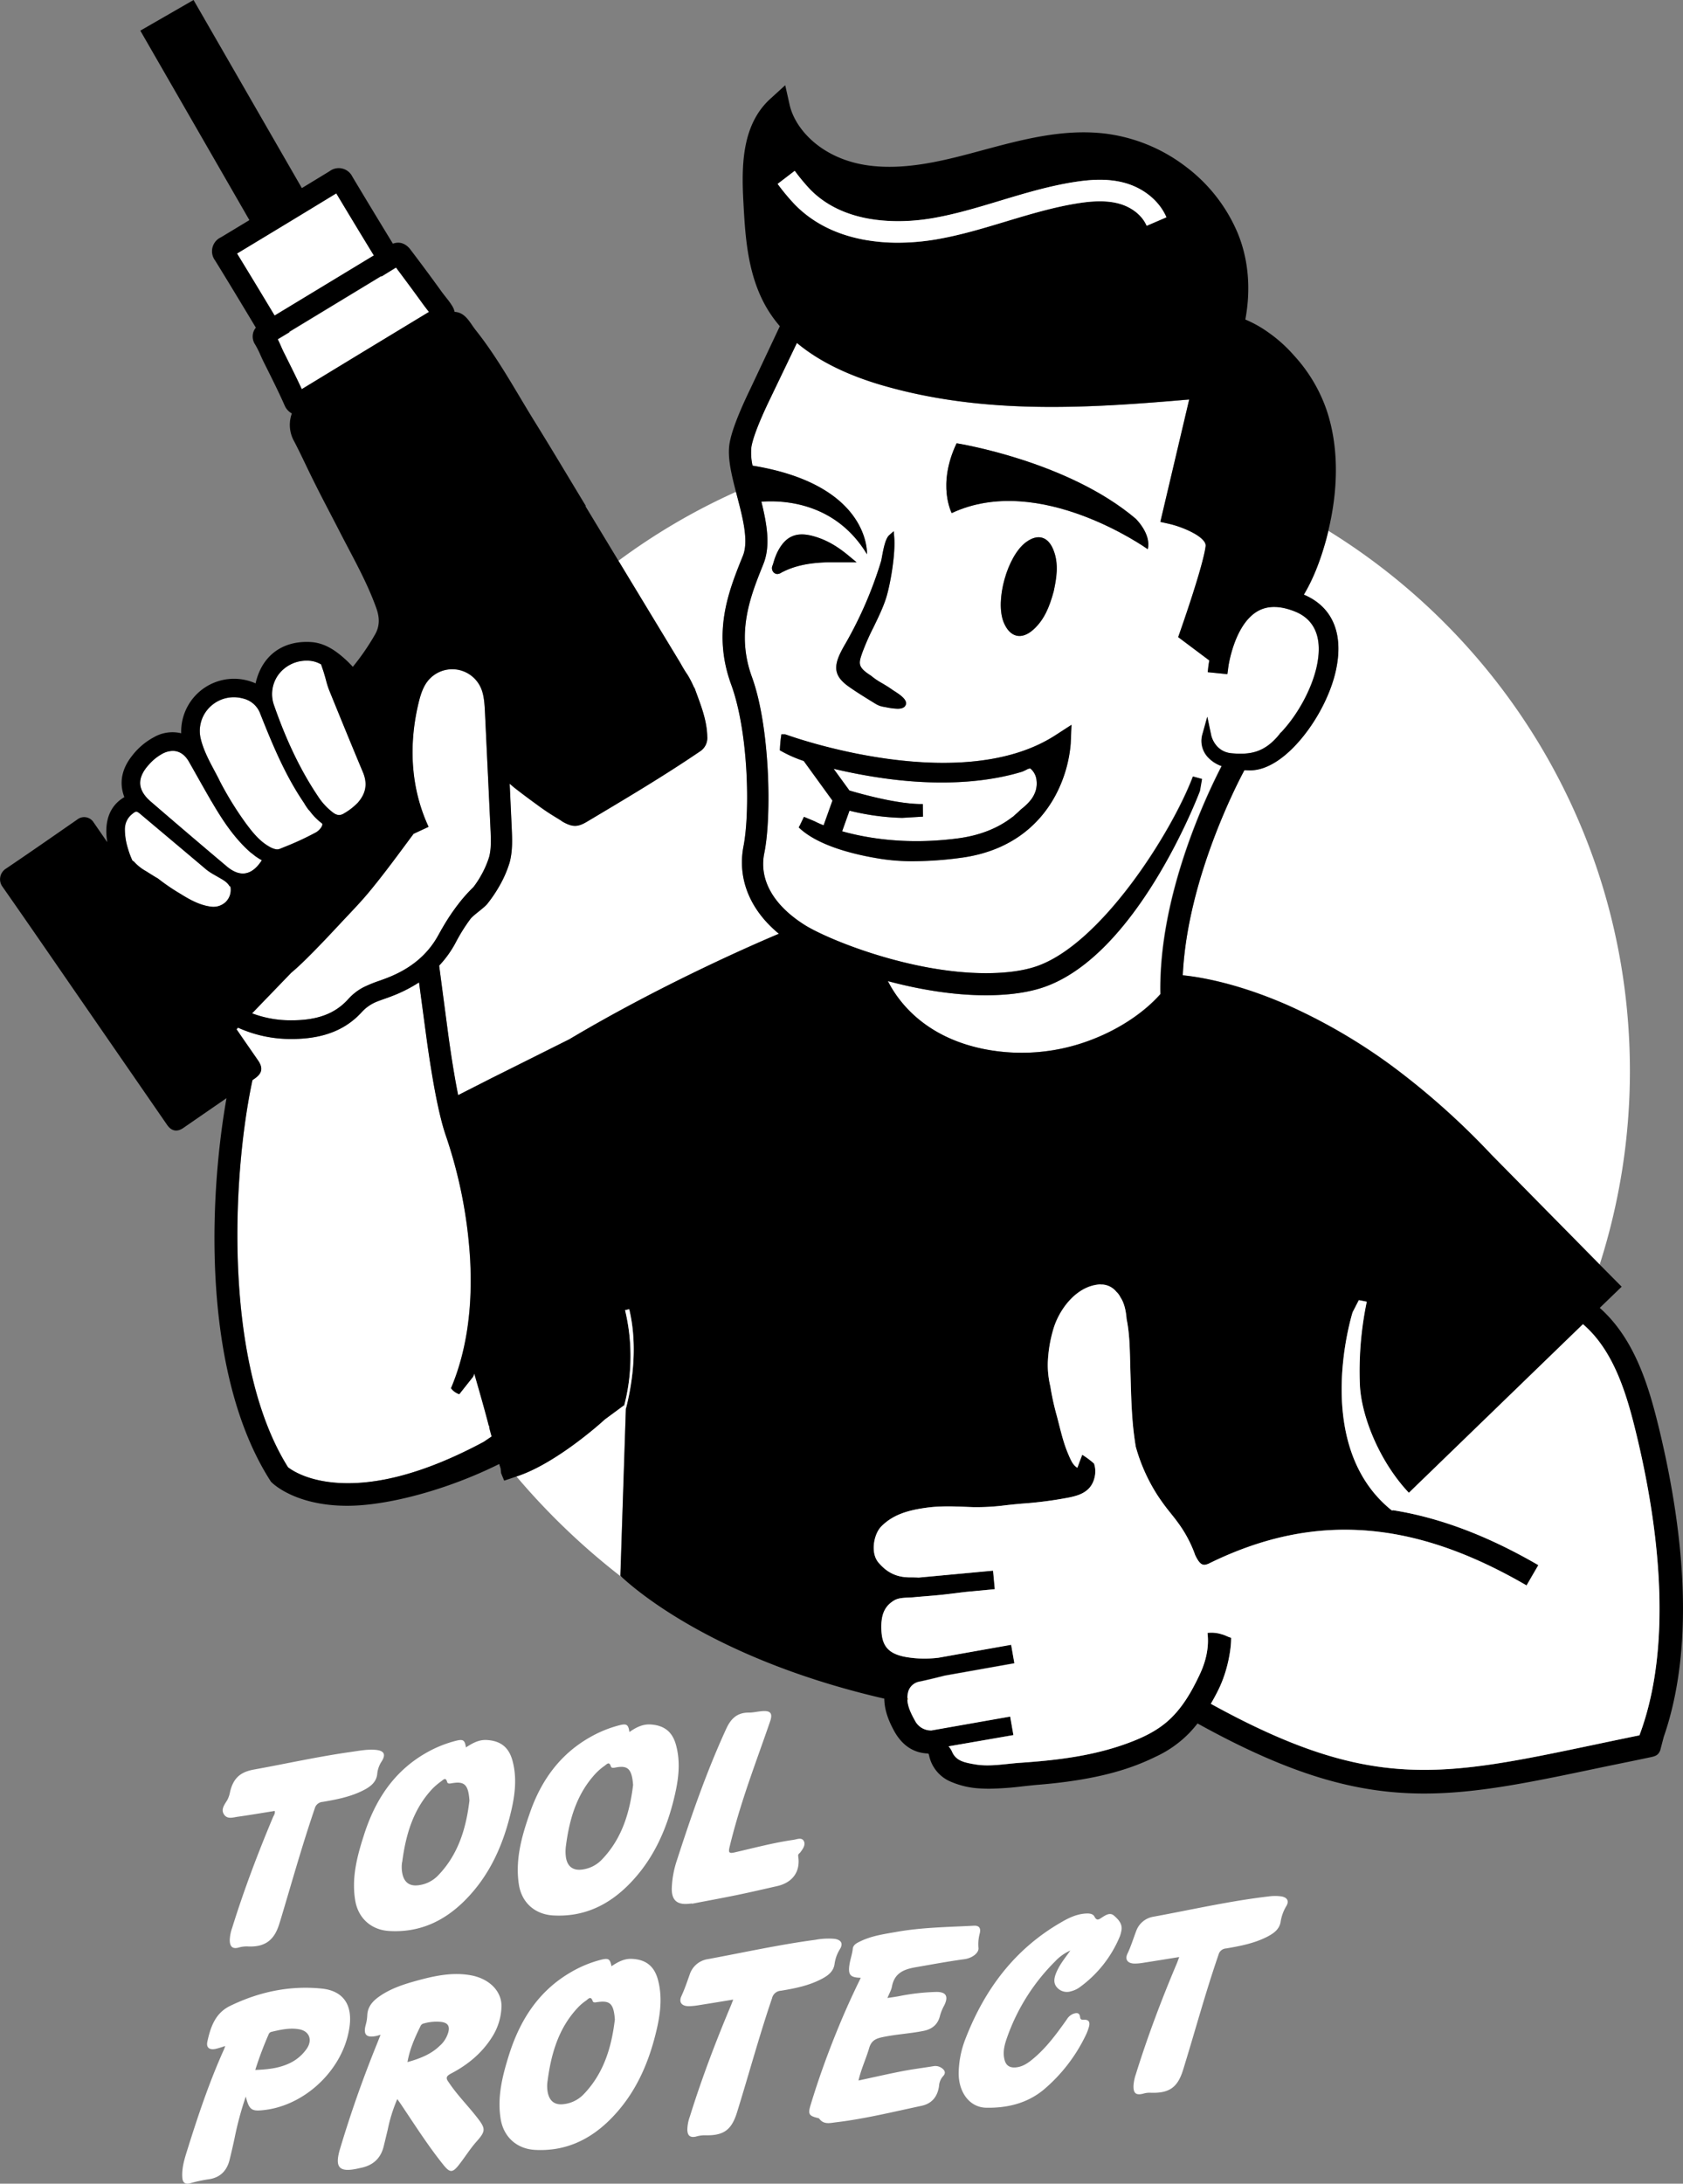 <svg id="Layer_1" data-name="Layer 1" xmlns="http://www.w3.org/2000/svg" viewBox="0 0 816.81 1059.41"><rect x="0" y="0" width="816.81" height="1059.41" fill="#808080" stroke="none"/><defs><style>.cls-1{fill:none;}.cls-2{fill:#fff;}.cls-3{fill:#f8b617;}</style></defs><title>landing_page_logo</title><path class="cls-1" d="M202.79,914.62a15.84,15.84,0,0,0,9.69-4.73c10.33-10.63,13.78-24,15.26-36.35-.51-7.83-2.49-9.42-8.27-8.48-.91.14-2.25.52-2.54-.54-.69-2.53-1.84-1.14-2.78-.44a33.85,33.85,0,0,0-4.3,3.63c-9.43,10-13,22.41-14.73,35.59a16.25,16.25,0,0,0,.13,5.94C196.18,913.27,198.7,915.12,202.79,914.62Z" transform="translate(0.04 0)"/><path class="cls-1" d="M214.33,981a22.13,22.13,0,0,0-8.68.7A2.24,2.24,0,0,0,204,983c-2.66,5.43-5.18,10.92-6.33,17.48,6.24-1.76,11.71-3.87,16-8.25a13.8,13.8,0,0,0,3.82-6.36C218.26,983,217.25,981.47,214.33,981Z" transform="translate(0.04 0)"/><path class="cls-1" d="M282.79,907a15.86,15.86,0,0,0,9.09-4.6c10.45-10.69,13.85-24.21,15.35-36.38-.58-7.87-2.65-9.51-8.2-8.54-.9.16-2.25.58-2.57-.44-.83-2.64-2-1.1-3-.38a28.32,28.32,0,0,0-4.07,3.43c-9.45,10-13.07,22.38-14.77,35.56a19.74,19.74,0,0,0,0,5.32C275.33,905.62,278.17,907.72,282.79,907Z" transform="translate(0.04 0)"/><path class="cls-1" d="M145.14,984.51c-4.63-.83-9.13.21-13.6,1.27a1.9,1.9,0,0,0-1.28,1.26,169.39,169.39,0,0,0-6.46,17.2c5.59-.22,10.72-.72,15.59-2.79a21,21,0,0,0,9.56-7.78C151.67,989.51,150,985.38,145.14,984.51Z" transform="translate(0.04 0)"/><path class="cls-1" d="M290,971.26c-.81.11-2,.43-2.28-.45-1-2.84-2.24-1-3.25-.26a24,24,0,0,0-3.82,3.23c-9.46,10-13.07,22.38-14.82,35.55a16.43,16.43,0,0,0,.16,6.25c1,3.84,3.41,5.63,7.36,5.22a15.87,15.87,0,0,0,10-4.85c10.3-10.67,13.65-24.1,15.15-36.23C297.85,971.86,296,970.42,290,971.26Z" transform="translate(0.04 0)"/><path class="cls-2" d="M420.71,268.9c-15.38-25.48-41.14-26.28-51.24-25.5,2.66,10.67,4.56,21.32,1,30.15l-.48,1.21c-5.76,14.38-12.93,32.26-5.12,53.66,8.76,24,9.66,67.72,6,85.5-2.6,12.62,4.15,24.88,19,34.53,10.72,7,51.39,23.68,88.41,23.69h0c9.82,0,18.06-1.12,24.51-3.31,31.42-10.7,65.67-64.82,76-92.11l4.38,1.19-1,5.79-.08.21c-1.23,3.24-30.69,79.69-75.89,95.08-7.51,2.56-16.94,3.86-28,3.86-15.92,0-32.54-2.88-47.49-6.87,5.13,10,17.73,26.91,46,32.84a94,94,0,0,0,51.07-3.72c14.15-5.09,26.9-13.4,35.25-22.83-1-47.63,22.45-96.61,29.69-110.59a16.46,16.46,0,0,1-7.08-4.79,11.64,11.64,0,0,1-2.31-10.17l2.5-9,1.92,9.11c.07.31,1.83,7.9,9.89,8.62,9.34.83,16.19-.45,23.4-9.45l.26-.48.3-.14c8.13-8.59,14.9-21.06,17.31-31.88,3.78-17-3.5-23.93-10.26-26.71-7.17-2.94-13.26-3.08-18.12-.42-12,6.6-14.68,28.25-14.71,28.46l-.21,1.87-.12.34.08-.05v.06h-.08l-.58-.05-8.84-.86.25-2.29c0-.29.18-1.53.52-3.4l-15.11-11.33,1.1-3.13c.11-.31,11-31.19,12.22-41,.52-4.14-10-9-17.51-10.77l-4.46-1,14-59.38c-22,1.9-44.33,3.61-66.73,3.61-27.06,0-54.23-2.5-81.19-10.19-17.68-5-31.88-12-42.47-20.86l-12.91,26.89c-6.62,13.7-8.65,20.37-9.18,23.55a28.12,28.12,0,0,0,.56,9.1C422.72,235.3,420.71,268.9,420.71,268.9Zm-45.32,8.78a3.07,3.07,0,0,1-.44-3.44A1,1,0,0,1,375,274c.15-.43.29-.88.42-1.32a32,32,0,0,1,1.6-4.36c4-8.22,9.38-10.64,18.16-8.06,5.83,1.7,11,4.64,16.87,9.53l3.62,3H402c-9.38.2-16.31,1.69-22.47,4.83l-.27.16a3.8,3.8,0,0,1-2,.7A2.59,2.59,0,0,1,375.39,277.68Zm88.86-62.62s53.68,8.42,86.93,36.6c0,0,7.66,7.39,5.85,14.79,0,0-52.49-37.54-95.14-17.53,0,0-7.28-13.6,2.36-33.86Zm47.08,71.75c-2.1,7.82-4.7,13.88-9.77,18.5-5.83,5.32-11.52,3.9-14.51-3.42-4.3-10.56,1.8-32.32,10.91-38.94,5.58-4,10.54-2.76,13.16,3.65C514.06,273.75,512.57,281,511.33,286.81Zm-53.59,83.3c22.38,0,40.7-4.52,54.45-13.45h0l7.72-5-.39,9.19A64.81,64.81,0,0,1,512.09,386c-6.37,11.87-19.51,26.74-46,30.22a177.37,177.37,0,0,1-22.91,1.64,101,101,0,0,1-15.44-1.09c-12.5-1.95-29.41-6-39-14.23l-.07-.06-.13-.11-1-.93.61-1.11,1.92-4,5.07,2.11a45.81,45.81,0,0,0,4.47,2l4.29-12L390,369.19a60.8,60.8,0,0,1-10.63-4.64l-.95-.52.06-1.08c.1-1.82.25-3.51.47-5.14l.21-1.52H381l.52.19c.37.13,37.41,13.65,76.2,13.65ZM428,270.24c.86-4.72,1.78-9.09,3.61-10.68l2.12-1.83.23,2.79c.68,8.19-1.77,22.28-3.72,28.9-1.41,4.77-3.91,9.92-6.33,14.91A114.41,114.41,0,0,0,418.33,317c-1.63,4.83-2.24,6.63,4.24,10.77l.18.13a34,34,0,0,0,5.3,3.59c1.59.94,3.24,1.92,4.94,3.15l.9.59c2.79,1.79,7,4.49,5.46,7.14-.65,1.11-2,1.5-3.78,1.5a31.55,31.55,0,0,1-5.73-.75l-1.06-.19a10.66,10.66,0,0,1-3.83-1.41l-1.73-1.06c-3.72-2.29-7.57-4.66-11.22-7.23-6.68-4.7-7.78-9-4.2-16.4.82-1.7,1.74-3.32,2.62-4.84a193,193,0,0,0,17.13-39.66,18.09,18.09,0,0,0,.43-2.06Z" transform="translate(0.04 0)"/><path class="cls-2" d="M446.19,390.08h1.64l.11,6.12-10.06.59h-.12c-3.1-.07-6.29-.28-9.51-.63a120.47,120.47,0,0,1-16-2.85l-3.57,10c12.3,3.48,31.59,6.67,56.22,3.43C475.21,405.38,484,402,491,396.65l.19-.13a6.44,6.44,0,0,0,1.21-1l.1-.09c1-.85,2-1.75,2.92-2.68l.32-.27a26.66,26.66,0,0,0,4.6-4.47,14.32,14.32,0,0,0,2.37-4.61l.09-.36a10.22,10.22,0,0,0,.25-1.45h0a9.6,9.6,0,0,0,0-2.93v-.18a8.53,8.53,0,0,0-3-5.64h-.29a4.5,4.5,0,0,0-1.5.58l-.64.31c-.46.22-.93.43-1.4.63l-.18.06c-13,4-35.33,7.7-67.77,3.07-7.72-1.1-15.65-2.62-23.64-4.51l7.62,10.54C419,385.53,434.83,389.83,446.19,390.08Z" transform="translate(0.04 0)"/><path class="cls-2" d="M154.19,386.18a31,31,0,0,0,7.48,8.09c1.89,1.37,3.48,1.46,5.31.28a30.25,30.25,0,0,0,6.61-5.14c4-4.58,4.81-9.31,2.46-14.88-5.45-13-10.63-25.66-16.36-39.74a42.08,42.08,0,0,1-1.51-4.78c-.18-.69-.37-1.38-.57-2.06l-.67-2.22-1.16-3.43a12.87,12.87,0,0,0-5.42-1.75c-.51,0-1-.06-1.51-.06A17,17,0,0,0,135.33,327,16,16,0,0,0,133,342.29C139,359.62,146,374,154.19,386.18Z" transform="translate(0.04 0)"/><path class="cls-2" d="M97.45,358.67c1.37,5.47,4.08,10.55,6.47,15,1,1.88,2,3.66,2.78,5.39a162.74,162.74,0,0,0,12.17,19.76c3.57,4.85,6.92,9.09,11.76,11.86a11.21,11.21,0,0,0,2.78,1.19l.65.11a3.73,3.73,0,0,0,1.84-.26l1.94-.8a137.89,137.89,0,0,0,14.78-6.78,7.76,7.76,0,0,0,3.26-2.85c.82-1.48.57-1.67-.18-2.23a28.48,28.48,0,0,1-5.37-5.54l-.86-.94s-1-1.39-1.32-1.94c-.23-.37-.44-.74-.66-1.1-8.92-13.08-14.9-27.31-21.18-43.13A11.7,11.7,0,0,0,118,338.9,16.6,16.6,0,0,0,101.85,343,16.2,16.2,0,0,0,97.45,358.67Z" transform="translate(0.04 0)"/><path class="cls-2" d="M238.51,696.92c-.41-1.46-.8-2.91-1.17-4.36a1,1,0,0,0-.25-1c-1.69-6.84-4.83-17.68-7-25.18l-.18.63c-.09.21-.17.42-.27.63l-.11.27-6.73,8.49a8.58,8.58,0,0,1-3-1.76,9.07,9.07,0,0,1-1-1.14c7.47-17.66,10.6-38.74,9.27-62.71a227.63,227.63,0,0,0-11.74-60c-3.18-9.24-6.36-25.39-9.45-48l-3.55-26.21a70.26,70.26,0,0,1-12.94,6.57c-1.29.5-2.59,1-3.85,1.41s-2.41.85-3.58,1.31a20.13,20.13,0,0,0-7.63,5.31c-7.42,8.08-17.5,12.26-30.79,12.79-1,0-2,.06-3,.06a61.68,61.68,0,0,1-26-5.45l-.74.77c3.45,5,7,10.06,10.43,15.1,2.53,3.68,2,6.31-1.66,8.85l-1.06.74-.4,1.93c-9.81,47.87-13.17,136.77,17.66,185.86,1.86,1.46,9.18,6.46,23.46,7.54,20,1.52,44.08-5.15,71.51-19.84Z" transform="translate(0.04 0)"/><path class="cls-2" d="M68,380.36c.18,2.9,1.89,5.77,5.08,8.52,12.36,10.66,24.78,21.25,36.93,31.48,3.11,2.62,6.1,3.76,8.86,3.38s5.39-2.3,7.71-5.71a4.44,4.44,0,0,1,.46-.59,5.56,5.56,0,0,0-.87-.55l-.18-.08-.16-.11-.56-.36-.88-.58a15.59,15.59,0,0,1-1.46-1.11c-.41-.33-.8-.65-1.17-.9l-.24-.18c-7.73-6.82-13.16-15.1-17.88-23l-1.09-1.85a.39.39,0,0,0-.1-.08l-.54-1c-2-3.47-4-7-5.93-10.4q-2.19-3.9-4.4-7.78c-2-3.38-4.65-5.13-7.77-5.13a11,11,0,0,0-5.12,1.41,24.17,24.17,0,0,0-6.58,5.37C69.21,374.28,67.83,377.41,68,380.36Z" transform="translate(0.04 0)"/><path class="cls-2" d="M179.1,432.77c-4.35,5.24-9.14,10.13-13.8,15.12s-9.11,9.75-13.82,14.49c-3.27,3.29-6.55,6.58-10.14,9.55l-19,19.69A52.49,52.49,0,0,0,141,495c12.88.08,21.53-3.09,28-10.26a25.8,25.8,0,0,1,7.51-5.82,63.17,63.17,0,0,1,7.83-3.17l2.91-1.06c11.83-4.47,20.16-11.32,25.45-20.94.41-.74.81-1.45,1.21-2.15.12-.29.25-.57.38-.85l.14-.06A102,102,0,0,1,223.8,437a77.36,77.36,0,0,1,6-6.54,46.49,46.49,0,0,0,3.69-5.62,45.56,45.56,0,0,0,3.93-9c1.1-4.14.87-8.88.66-13.46l-2.75-56.19c-.2-4.21-.41-8.56-1.89-12.12A15.19,15.19,0,0,0,207.12,331c-2.18,3-3.31,7-4.12,10.39-5.05,21.33-3.34,42,4.93,59.8l-7.3,3.4C193.59,414.05,186.66,423.62,179.1,432.77Z" transform="translate(0.04 0)"/><path class="cls-2" d="M87.56,433.67c4.18,2.61,9.1,5.44,14.62,6.17a8.69,8.69,0,0,0,7.14-2.09,8.13,8.13,0,0,0,2.58-6.52c0-1-.21-1.19-.65-1.37-1.1-2-3.58-3.24-5.58-4.41-1.59-.92-3.2-1.78-4.7-2.86l-.69-.5c-9.43-8-19-16-28.22-23.76l-3.85-3.24c-2-1.69-2.21-1.7-4.25,0-2.24,1.82-3.34,4.34-3.37,7.72A31.71,31.71,0,0,0,62,411.62a41.59,41.59,0,0,0,2.23,6l.76.49a22,22,0,0,0,5.74,4.51c1.9,1.16,3.85,2.46,5.87,3.6A100.11,100.11,0,0,0,87.56,433.67Z" transform="translate(0.04 0)"/><path class="cls-2" d="M208.15,151.37l-.67-.85c-.71-.91-1.44-1.84-2.16-2.84-3.91-5.43-8.12-11.15-13.16-17.85l-7.1,4.37L185,134l-44.67,27.11.16.14-5.73,3.42c.52,1,1,2.1,1.45,3.13s.91,2,1.37,3l1.24,2.47c2.53,5.08,5.14,10.31,7.59,15.61C166.07,176.82,186.33,164.54,208.15,151.37Z" transform="translate(0.04 0)"/><path class="cls-2" d="M181.41,123.93c-5.63-9.18-11.63-19.09-18.23-30.11l-13.63,8.29h0l-6.92,4.2h0l-7,4.24h0l-6.83,4.13h0Q121.92,118.85,115,123c5.72,9.3,11.72,19.21,18.24,30.09Z" transform="translate(0.04 0)"/><path class="cls-2" d="M333.63,327.49a46.44,46.44,0,0,1,3.07,6,1.87,1.87,0,0,1,.47.79c2.7,7.55,5.82,15,6,23.19a7.78,7.78,0,0,1-3.73,7.26c-17.78,12.06-36.23,23-54.69,34-4.4,2.61-6.94,2.71-11.81-.05-1.6-1.22-5-3-9.51-6.15-1.16-.81-2.31-1.64-3.44-2.48-5.17-3.77-10.08-7.56-10.62-8s-1.38-1.17-2.1-1.76l1,21.57c.24,5.1.52,10.89-1,16.56a53.7,53.7,0,0,1-4.76,11.14,65.94,65.94,0,0,1-5.82,8.7c-1.64,2.2-6.2,5.14-8.24,7.38a84.15,84.15,0,0,0-7.2,11.43,51.37,51.37,0,0,1-8.16,11.46l4.35,32.94q2.44,17.84,4.88,29.89l16.07-8.19s37.94-19,37.94-19h0C320.51,477.88,365.08,458.45,378,453c-14-11.51-20.24-26.68-17.16-42.53,3.2-16.52,2.47-55.27-6-78.39-9.22-25.25-1.21-45.26,5.23-61.33l.49-1.2c2.84-7.12-.08-18.31-2.92-29.13-.16-.61-.31-1.21-.47-1.81a307,307,0,0,0-57.07,33.45l30.05,49.54C331.33,323.62,332.33,325.62,333.63,327.49Z" transform="translate(0.04 0)"/><path class="cls-2" d="M632.74,288.45c14,5.94,19.49,19.06,15.5,37-2.35,10.59-8.32,22.57-16,32-8.48,10.47-17.55,16.24-25.54,16.24-1,0-1.9,0-2.81-.07-3.19,5.91-27.77,52.93-29.91,99.5,8.28.82,26.52,3.78,50.91,14.49a273.43,273.43,0,0,1,57,34.35,364.67,364.67,0,0,1,42,38.31l-.12-.13,52.56,53.37A307.46,307.46,0,0,0,791,519.62c0-110.77-58.52-207.86-146.32-262.09-.33,1.35-.67,2.69-1,4.05C640.65,272.37,637.15,281.08,632.74,288.45Z" transform="translate(0.04 0)"/><path class="cls-2" d="M303.69,683.52l-.75-1.89v-.08l-9.5,7.05L291.86,690c-.88.78-21.6,19.32-39.91,25.78l-1.39.47A337.2,337.2,0,0,0,302,765.4c-.55-.51-.88-.83-1-.92Z" transform="translate(0.04 0)"/><path class="cls-3" d="M440.33,823.52v1l.51.07A6.54,6.54,0,0,0,440.33,823.52Z" transform="translate(0.04 0)"/><path class="cls-3" d="M213.94,451.62c.17-.31.34-.61.52-.91l-.14.06C214.19,451,214.06,451.31,213.94,451.62Z" transform="translate(0.04 0)"/><path class="cls-2" d="M218.82,1006c8.2-4.27,15.17-10,20.13-18a28.83,28.83,0,0,0,4.38-14.22c.35-7.5-5.68-13.82-14.92-15.48-9-1.61-17.73.31-26.33,2.67-6.34,1.75-12.62,3.79-18.1,7.66-3.22,2.26-5.63,5-5.78,9.19a20,20,0,0,1-.76,4.61c-1.25,4.68.32,6.3,5.1,5.33.5-.1,1-.27,2.11-.59-.66,1.67-1.14,2.93-1.64,4.17q-10.23,25.14-18,51.11c-2.82,9.35-.33,11.68,9.06,9.52l.92-.21c5.77-1.13,9.61-4.4,11.11-10.17.7-2.73,1.32-5.48,2-8.23a76.48,76.48,0,0,1,4.67-15c.69,1,1.18,1.64,1.64,2.32,6.77,10.06,13.26,20.32,20.88,29.77,3,3.68,4.3,3.72,7.26,0s5.47-7.86,8.69-11.48c4.62-5.18,4.43-6.34.15-11.82-4.43-5.69-9.57-10.8-13.59-16.83C216.2,1008.22,216.42,1007.29,218.82,1006Zm-5.1-13.82c-4.32,4.38-9.79,6.49-16,8.25,1.15-6.56,3.67-12.05,6.33-17.48a2.24,2.24,0,0,1,1.64-1.28,22.13,22.13,0,0,1,8.68-.7c2.91.46,3.92,2,3.2,4.85A13.85,13.85,0,0,1,213.72,992.22Z" transform="translate(0.04 0)"/><path class="cls-2" d="M172.33,921.83c1.38,8.76,7.81,14.54,16.66,15,14.41.82,26.3-4.63,36.34-14.59,12.53-12.43,19.2-27.92,23-44.84,1.71-7.72,2.47-15.5.33-23.29-1.77-6.45-5.77-9.55-12.41-9.94-3.91-.24-7,1.55-10.16,3.59-.55-3.56-1.33-4.09-4.79-3.23a57.76,57.76,0,0,0-14.73,6c-15.77,9.07-24.8,23.25-30.1,40.14C173.2,900.84,170.58,911.06,172.33,921.83Zm22.84-18.5c1.71-13.18,5.3-25.61,14.73-35.59a33.85,33.85,0,0,1,4.3-3.63c.94-.7,2.09-2.09,2.78.44.29,1.06,1.63.68,2.54.54,5.78-.94,7.76.65,8.27,8.48-1.48,12.32-4.93,25.72-15.26,36.35a15.84,15.84,0,0,1-9.69,4.73c-4.09.47-6.61-1.38-7.54-5.38a16.26,16.26,0,0,1-.18-5.94Z" transform="translate(0.04 0)"/><path class="cls-2" d="M268.52,929.28c14.42.79,26.3-4.7,36.31-14.68,12.5-12.45,19.17-28,22.9-44.87,1.7-7.72,2.45-15.51.28-23.28-1.76-6.32-5.68-9.36-12.19-9.82-3.91-.27-7.09,1.38-10.4,3.66-.46-3.52-1.32-4.16-4.55-3.36a57.86,57.86,0,0,0-15,6.14c-14.18,8.18-23.12,20.62-28.5,35.76-4,11.35-7.43,22.89-5.62,35.21C253.05,923,259.49,928.78,268.52,929.28Zm6.09-33.66c1.7-13.18,5.32-25.6,14.77-35.56a28.32,28.32,0,0,1,4.07-3.43c1-.72,2.18-2.26,3,.38.32,1,1.67.6,2.57.44,5.55-1,7.62.67,8.2,8.54-1.5,12.17-4.9,25.69-15.35,36.38a15.86,15.86,0,0,1-9.09,4.6c-4.62.73-7.5-1.37-8.17-6A20,20,0,0,1,274.61,895.62Z" transform="translate(0.04 0)"/><path class="cls-2" d="M306.57,950.34c-3.79-.16-6.83,1.58-9.84,3.58-.68-3.57-1.47-4.06-5.1-3.14a56.8,56.8,0,0,0-14.7,6.09c-15.72,9.15-24.69,23.34-30,40.25-3.12,10-5.7,20.12-4,30.78,1.36,8.77,7.79,14.61,16.59,15.11,14.53.83,26.5-4.68,36.59-14.76,12.4-12.39,19-27.79,22.78-44.6,1.71-7.71,2.48-15.49.36-23.28C317.45,953.79,313.33,950.62,306.57,950.34ZM283.26,1016a15.87,15.87,0,0,1-10,4.85c-4,.41-6.4-1.38-7.36-5.22a16.43,16.43,0,0,1-.16-6.25c1.75-13.17,5.36-25.6,14.82-35.55a24,24,0,0,1,3.82-3.23c1-.69,2.29-2.58,3.25.26.29.88,1.47.56,2.28.45,6-.84,7.9.6,8.46,8.46-1.46,12.13-4.81,25.56-15.11,36.23Z" transform="translate(0.04 0)"/><path class="cls-2" d="M428,988.38c6.67-1.45,13.5-1.75,20.18-3.09,4.17-.84,7-3.14,8-7.39a22.35,22.35,0,0,1,2-4.89c2.28-4.53.95-6.79-4.16-6.61a104,104,0,0,0-17.15,1.92c-1.88.38-3.78.65-6.21,1,.92-2.26,1.87-3.83,2.18-5.52,1.19-6.4,5.54-8.35,11.38-9.37,7.94-1.37,15.86-2.85,23.85-3.94,3.71-.51,7-3,6.78-5.42a19.9,19.9,0,0,1,.59-7c.56-2.12.15-4-2.89-3.81-12.53.67-25.12.79-37.53,3-6,1.06-12,1.88-17.54,4.58-1.63.79-3.44,1.64-3.64,3.57-.28,2.74-1.28,5.28-1.65,8-.65,4.73.46,6,5.54,6.11-4.13,8.4-7.82,16.59-11.22,24.91-4.95,12.09-9.39,24.36-13.16,36.87-1.35,4.44-.75,5.22,3.68,6.3a1,1,0,0,1,.53.25c2.14,3,5.21,2.13,8,1.8,14-1.67,27.78-5.06,41.6-8,5.15-1.09,7.83-4.54,8.54-9.6a7.79,7.79,0,0,1,1.95-4.77c1.53-1.58.88-3-.85-4.1a5.28,5.28,0,0,0-3.89-.76c-5.06.83-10.16,1.46-15.19,2.44-6.95,1.35-13.85,2.94-21.1,4.5,1.27-5.61,3.69-10.61,5.21-15.87C422.84,990.11,424.89,989.05,428,988.38Z" transform="translate(0.04 0)"/><path class="cls-2" d="M156,964.75c-15.53-1.55-30.36,1.6-44.39,8.43-7.19,3.5-9.47,10.24-11,17.29-.64,2.86.88,4.12,3.82,3.59a42.8,42.8,0,0,0,4.84-1.46c-.23.64-.37,1.15-.58,1.62-7.15,15.83-12.65,32.27-17.82,48.82-1.37,4.37-2.77,8.78-2.42,13.48.17,2.44,1.44,3.34,3.79,2.69a67.19,67.19,0,0,1,8.88-1.92c5.65-.75,9-4.14,10.29-9.56.85-3.44,1.66-6.9,2.39-10.37a158.46,158.46,0,0,1,5.45-20.23c1.41,5.87,2.67,7,6.87,6.74,21.18-1.33,40.8-19.76,43.52-40.9C171,972.42,166.41,965.78,156,964.75ZM149,993.67a21,21,0,0,1-9.56,7.78c-4.87,2.07-10,2.57-15.59,2.79a169.39,169.39,0,0,1,6.46-17.2,1.9,1.9,0,0,1,1.28-1.26c4.47-1.06,9-2.1,13.6-1.27C150,985.38,151.67,989.51,149,993.67Z" transform="translate(0.04 0)"/><path class="cls-2" d="M540.61,929.36c-2-1.74-4.21-.14-6,1-1.5,1-2.38,1.56-3.5-.56-.75-1.41-2.58-1.56-4.23-1.45-4.19.25-7.91,1.94-11.46,4-22.86,13-37.59,32.7-46.92,56.85a47.34,47.34,0,0,0-3.26,16.2c-.19,9.58,5.25,17,13.31,17.16,10.24.2,20-2.12,28.07-8.86a79.72,79.72,0,0,0,20.07-25.85,25.09,25.09,0,0,0,1.8-4.66c.51-1.89.11-3.4-2.33-3.31-1,0-1.82.15-2-1.27-.25-2.32-1.77-2.18-3.46-1.55a6.45,6.45,0,0,0-3,2.68c-4.85,6.83-9.78,13.61-16.25,19-2.57,2.17-5.32,4.1-8.87,4.28-2.67.14-4.37-1-5.07-3.63-.88-3.4-.21-6.69.86-9.86a97.66,97.66,0,0,1,23.71-38,22.2,22.2,0,0,1,7.35-5.23c-2.66,3.77-5.65,7.3-7.21,11.73-.77,2.19-.91,4.36.75,6.2a6.38,6.38,0,0,0,6.6,1.89,12.34,12.34,0,0,0,4.25-1.9,57.7,57.7,0,0,0,19.62-24.74,16,16,0,0,0,.75-2.71C544.91,933.46,542.75,931.21,540.61,929.36Z" transform="translate(0.04 0)"/><path class="cls-2" d="M182.23,848.94c-4-.34-7.93.44-11.86,1-15.86,2.23-31.49,5.72-47.24,8.57-6.57,1.19-9.92,4.21-11.5,10.73a13.68,13.68,0,0,1-1.39,4.11c-1.27,2.1-3.2,4.41-1.58,6.91s4.4,1.45,6.7,1.13c6-.84,11.94-1.86,17.93-2.81.3,1.25-.43,2.12-.82,3-7.41,17.62-14.16,35.49-19.85,53.75a19.92,19.92,0,0,0-1.15,5.82c0,3.3,1.37,4.57,4.45,3.67a13.84,13.84,0,0,1,4.62-.49c7.83.29,12.31-2.86,14.77-10.35.42-1.29.82-2.58,1.21-3.88,5.27-17.61,10.24-35.3,16.19-52.69a4.26,4.26,0,0,1,3.91-3.23c6.79-1.17,13.59-2.47,19.81-5.67,3.36-1.73,6.33-4,6.63-8.1a13.26,13.26,0,0,1,2.22-6C187.33,851.06,186.33,849.3,182.23,848.94Z" transform="translate(0.04 0)"/><path class="cls-2" d="M405,952.79a18.09,18.09,0,0,1,2.61-7.17c1.67-2.75.6-4.51-2.63-5a34.72,34.72,0,0,0-9.38.49c-17.54,2.33-34.81,6.17-52.19,9.38a10.92,10.92,0,0,0-8.69,7.36c-1.25,3.52-2.42,7-4,10.45-1.47,3.1.08,5,3.56,5a32.14,32.14,0,0,0,4.37-.41c5.57-.87,11.13-1.8,17.16-2.79-.54,1.39-.85,2.25-1.21,3.1-7.42,17.62-14.18,35.49-19.87,53.75a19.11,19.11,0,0,0-1.18,6.44c.11,2.74,1.41,3.78,4.11,3.19a15.93,15.93,0,0,1,4-.66c9.35.33,13.28-2.35,16-11.12,5.73-18.44,10.78-37.09,17-55.38A4.67,4.67,0,0,1,379,965.8c6.7-1.11,13.39-2.43,19.51-5.6C401.59,958.62,404.49,956.62,405,952.79Z" transform="translate(0.04 0)"/><path class="cls-2" d="M621.6,920a23.85,23.85,0,0,0-6.26.09c-18.73,2.21-37.1,6.41-55.62,9.81a10.69,10.69,0,0,0-8.33,6.93c-1.4,3.68-2.54,7.44-4.24,11-1.39,2.92.2,4.81,3.53,4.8a23.53,23.53,0,0,0,3.75-.32c5.78-.9,11.55-1.84,17.84-2.85-.52,1.37-.84,2.34-1.24,3.28-7.41,17.51-14.11,35.29-19.77,53.45a21.5,21.5,0,0,0-1.17,5.5c-.16,3.89,1.17,5,4.87,4a10.51,10.51,0,0,1,3.39-.4c9,.34,13.12-2.49,15.77-11,5.78-18.64,10.86-37.5,17.24-56a4,4,0,0,1,3.69-3c6.8-1.17,13.6-2.45,19.83-5.63,3-1.55,5.9-3.47,6.57-7.09a21.09,21.09,0,0,1,2.76-7.77C625.8,922.23,624.64,920.42,621.6,920Z" transform="translate(0.04 0)"/><path class="cls-2" d="M334.22,923.62l1.57-.15v.13c7.4-1.43,14.82-2.78,22.2-4.3,6.35-1.31,12.67-2.8,19-4.22,7.63-1.71,11.51-7,10.37-14.46-.19-1.22.63-1.39,1.06-2,1.21-1.63,2.61-3.58,1.68-5.39-1-2-3.38-.86-5.16-.61-9.65,1.38-19.06,3.93-28.54,6.09-2.52.57-3,.08-2.39-2.5,2.32-9.66,5.21-19.16,8.34-28.57C366,856.74,370,846,373.73,835.09c1.34-3.86.18-5.27-3.91-4.93-2.19.18-4.37.73-6.55.71-5.61,0-8.63,3-10.85,7.85-9.49,20.65-16.91,42.07-23.89,63.66A47.94,47.94,0,0,0,326,915.89C325.83,921.78,328.43,924.19,334.22,923.62Z" transform="translate(0.04 0)"/><path d="M381,356.27h-1.81l-.21,1.52c-.22,1.63-.37,3.32-.47,5.14l-.06,1.08.95.52a60.8,60.8,0,0,0,10.63,4.64L404,388.39l-4.29,12a45.81,45.81,0,0,1-4.47-2l-5.07-2.11-1.92,4-.61,1.11,1,.93.13.11.07.06c9.55,8.23,26.46,12.28,39,14.23a101,101,0,0,0,15.44,1.09,177.37,177.37,0,0,0,22.91-1.64c26.46-3.48,39.6-18.35,46-30.22a64.81,64.81,0,0,0,7.43-25.12l.39-9.19-7.72,5h0c-13.75,8.93-32.07,13.45-54.45,13.45h0c-38.79,0-75.83-13.52-76.2-13.65Zm47.15,21.21c32.44,4.63,54.76.89,67.77-3.07l.18-.06c.47-.2.94-.41,1.4-.63l.64-.31a4.5,4.5,0,0,1,1.5-.58H500a8.53,8.53,0,0,1,3,5.64v.18a10.27,10.27,0,0,1,0,2.93h0a10.22,10.22,0,0,1-.25,1.45l-.09.36a14.32,14.32,0,0,1-2.37,4.61,26.66,26.66,0,0,1-4.6,4.47l-.32.27c-.93.93-1.91,1.83-2.92,2.68l-.1.09a6.44,6.44,0,0,1-1.21,1l-.19.13c-7,5.34-15.75,8.73-26.06,10.09-24.63,3.24-43.92,0-56.22-3.43l3.57-10a120.47,120.47,0,0,0,16,2.85c3.22.35,6.41.56,9.51.63h.12l10.06-.59-.11-6.12h-1.64c-11.36-.25-27.18-4.55-34-6.57L404.53,373C412.54,374.86,420.47,376.38,428.19,377.48Z" transform="translate(0.04 0)"/><path d="M498,263c-9.11,6.62-15.21,28.38-10.91,38.94,3,7.32,8.68,8.74,14.51,3.42,5.07-4.62,7.67-10.68,9.77-18.5,1.22-5.84,2.71-13.06-.21-20.21C508.52,260.19,503.56,258.91,498,263Z" transform="translate(0.04 0)"/><path d="M379.51,277.62c6.16-3.14,13.09-4.63,22.47-4.83h13.71l-3.62-3c-5.84-4.89-11-7.83-16.87-9.53-8.78-2.58-14.21-.16-18.16,8.06a32,32,0,0,0-1.6,4.36c-.13.44-.27.89-.42,1.32a1,1,0,0,1-.07.23,3.07,3.07,0,0,0,.44,3.44,2.55,2.55,0,0,0,1.83.81,3.8,3.8,0,0,0,2-.7A1.64,1.64,0,0,1,379.51,277.62Z" transform="translate(0.04 0)"/><path d="M557,266.45c1.81-7.4-5.85-14.79-5.85-14.79-33.25-28.18-86.93-36.6-86.93-36.6-9.64,20.26-2.36,33.86-2.36,33.86C504.54,228.91,557,266.45,557,266.45Z" transform="translate(0.04 0)"/><path d="M407.82,316.8c-3.58,7.41-2.48,11.7,4.2,16.4,3.65,2.57,7.5,4.94,11.22,7.23l1.73,1.06a10.66,10.66,0,0,0,3.83,1.41l1.06.19a31.55,31.55,0,0,0,5.73.75c1.76,0,3.13-.39,3.78-1.5,1.54-2.65-2.67-5.35-5.46-7.14l-.9-.59c-1.7-1.23-3.35-2.21-4.94-3.15a34,34,0,0,1-5.3-3.59l-.18-.13c-6.48-4.14-5.87-5.94-4.24-10.77a114.41,114.41,0,0,1,5.54-12.64c2.42-5,4.92-10.14,6.33-14.91,1.95-6.62,4.4-20.71,3.72-28.9l-.23-2.79-2.12,1.83c-1.83,1.59-2.75,6-3.61,10.68-.16.91-.32,1.77-.41,2.06A193,193,0,0,1,410.44,312C409.56,313.48,408.64,315.1,407.82,316.8Z" transform="translate(0.04 0)"/><path d="M816.63,771.9c-.75-23.83-4.58-50.2-11.37-78.38-5-20.66-11.74-43.78-28.89-59L787,624.25l-10.65-10.74L723.77,560.2l.12.13a364.67,364.67,0,0,0-42-38.31,273.43,273.43,0,0,0-57-34.35C600.5,477,582.26,474,574,473.18c2.14-46.57,26.72-93.59,29.91-99.5.91,0,1.84.07,2.81.07,8,0,17.06-5.77,25.54-16.24,7.67-9.46,13.64-21.44,16-32,4-18-1.52-31.09-15.5-37,4.41-7.37,7.91-16.08,10.85-26.89.37-1.36.71-2.7,1-4.05,5.14-21.27,4.92-41.33-.68-58.24A75.27,75.27,0,0,0,628,172.49a69.06,69.06,0,0,0-12.24-11.05,56.84,56.84,0,0,0-11.4-6.42V155c2.77-14.78,1.5-29.24-3.67-41.82A78.39,78.39,0,0,0,575,80.5a80.77,80.77,0,0,0-38.83-15.71c-20.46-2.41-40.4,3-59.67,8.18-17.14,4.63-36.57,9.88-55.3,7.27-22.26-3.1-35.29-17.39-38-29.34l-2.15-9.55-7.24,6.59c-13.86,12.64-14,32.44-13.06,50,.91,16.8,1.94,35.84,11.69,52.07a62.27,62.27,0,0,0,6,8.25l-14.31,30.36c-5.76,11.92-9.15,20.82-10.09,26.45-1.12,6.69.84,14.86,3.1,23.56.16.6.31,1.2.47,1.81,2.84,10.82,5.76,22,2.92,29.13l-.49,1.2c-6.44,16.07-14.45,36.08-5.23,61.33,8.45,23.12,9.18,61.87,6,78.39-3.08,15.85,3.14,31,17.16,42.53-12.9,5.43-57.47,24.86-101.65,51.16h0s-37.89,18.94-37.9,18.92l-16.1,8.19q-2.43-12-4.88-29.89l-4.35-32.94A51.37,51.37,0,0,0,221.26,457a84.15,84.15,0,0,1,7.2-11.43c2-2.24,6.6-5.18,8.24-7.38a65.94,65.94,0,0,0,5.82-8.7,53.87,53.87,0,0,0,4.81-11.14c1.5-5.67,1.22-11.46,1-16.56l-1-21.57c.72.59,1.42,1.18,2.1,1.76s5.45,4.27,10.62,8c1.13.84,2.28,1.67,3.44,2.48,4.51,3.19,7.91,4.93,9.51,6.15,4.87,2.76,7.41,2.66,11.81.05,18.46-11,36.91-21.91,54.69-34a7.78,7.78,0,0,0,3.73-7.26c-.15-8.2-3.27-15.64-6-23.19a1.87,1.87,0,0,0-.47-.79,46.44,46.44,0,0,0-3.07-6,64.1,64.1,0,0,1-3.56-5.8L300.08,272l-16-26.45.19-.12c-8.23-13.58-16.35-27.23-24.72-40.73-9.32-15-17.7-30.71-28.78-44.62-2.75-3.46-4.85-8.51-10.18-8.78a8.65,8.65,0,0,0-1.3-3.08c-1-1.63-2.18-3.07-3.27-4.46-.67-.85-1.3-1.66-1.89-2.47-4.38-6.09-9.13-12.52-15-20.25-1.13-1.5-4-4.45-8.49-2.82-6-9.83-12.49-20.51-19.66-32.5a7.36,7.36,0,0,0-9.82-3.42,7.16,7.16,0,0,0-1.18.72q-6.75,4.13-13.52,8.23L93.89,0,68.06,14.87,121,106.79l-13.81,8.34a7.45,7.45,0,0,0-3.65,9.88,7.53,7.53,0,0,0,.82,1.37c6.17,10,12.65,20.71,19.77,32.58a6.68,6.68,0,0,0-1.35,2.7,7,7,0,0,0,1,5.48,42.6,42.6,0,0,1,2.53,5c.49,1.08,1,2.21,1.55,3.34l1.24,2.48c3,6,6.14,12.29,8.9,18.51a8,8,0,0,0,3.6,4.12,16.19,16.19,0,0,0,1.15,13.57c3.19,6.09,6,12.33,9.08,18.49,4.29,8.7,8.87,17.25,13.3,25.89,6.16,12,12.91,23.73,17.47,36.51,1.55,4.33,1.78,8.46-.54,12.63a115.6,115.6,0,0,1-10.87,15.83,54.52,54.52,0,0,0-5-4.85c-3.68-3.14-8.76-6.78-15.4-7.17C137,310.68,127,318.16,124,331.54A25.65,25.65,0,0,0,87.9,355.75a18,18,0,0,0-13.18,1.87,33,33,0,0,0-10.58,8.94C59,373,57.67,379.81,60.31,386.72c-5.76,3.4-8.7,8.91-8.75,16.38a30.6,30.6,0,0,0,.47,5.49L45.41,399A5.4,5.4,0,0,0,38,397.22c-.19.12-.38.25-.56.39-11.54,8-23,16-34.66,23.86a6.09,6.09,0,0,0-1.82,8.42l.19.27c13.4,19.14,26.61,38.4,39.89,57.62l40.05,58c2.08,3,4.8,3.53,7.79,1.48l21-14.48c-9.23,52.54-11,135.07,21.24,185.54l.33.52.45.43c1.18,1.16,12.28,11.26,36.62,11.26,19.32,0,48.32-7.62,73.71-20.26l.68,2.15.25,2.26c.47,1.23,1,2.45,1.49,3.65l5.95-2,1.39-.47c18.31-6.46,39-25,39.91-25.78l1.58-1.43,9.5-7a95,95,0,0,0,.38-46l2-.49c3.73,15.4,2.33,33-1.63,48.37l-2.66,81c.11.09.44.41,1,.92,6.58,6,45.22,39.78,127.06,58.65.07,5.91,2.34,11.11,4.56,15.27,3.79,7.11,9.23,10.91,16.17,11.32a3.57,3.57,0,0,1,.72.1,5.06,5.06,0,0,1,.32,1,17.73,17.73,0,0,0,10.21,12.47,41,41,0,0,0,14.3,3.39c1.56.1,3.12.15,4.67.15a152.5,152.5,0,0,0,16.4-1.18c2.53-.27,5.15-.56,7.71-.77,30.83-2.54,46.5-8.61,56.71-13.61a54.45,54.45,0,0,0,16.46-11.69q2-2.12,3.8-4.42c45.67,25.29,77.63,34,110,34,25.63,0,51.54-5.44,84.72-12.41,8-1.68,16.28-3.32,25.13-5.2,2.27-.49,3.75-.9,4.71-3.36l1.69-6.46C814.38,822.62,817.48,798.82,816.63,771.9ZM115,123q6.9-4.16,13.78-8.33h0l6.83-4.13h0l7-4.24h0l6.92-4.2h0l13.63-8.29c6.6,11,12.6,20.93,18.23,30.11l-48.15,29.17C126.72,142.24,120.72,132.33,115,123Zm31.41,65.76c-2.44-5.3-5.06-10.53-7.59-15.61l-1.24-2.47c-.46-.94-.9-1.92-1.37-3s-.93-2.08-1.45-3.13l5.69-3.43-.16-.14L185,133.9l.06.25,7.1-4.37c5,6.7,9.25,12.42,13.16,17.85.72,1,1.45,1.93,2.16,2.84l.67.85c-21.82,13.22-42.08,25.5-61.74,37.47Zm54.26,215.76,7.3-3.4c-8.27-17.79-10-38.47-4.93-59.8.81-3.44,1.94-7.37,4.12-10.39A15.19,15.19,0,0,1,233.48,334c1.48,3.56,1.69,7.91,1.89,12.12L238,402.27c.21,4.58.44,9.32-.66,13.46a45.56,45.56,0,0,1-3.93,9,46.49,46.49,0,0,1-3.69,5.62,77.36,77.36,0,0,0-6,6.54,102,102,0,0,0-9.33,13.78c-.18.3-.35.6-.52.91-.4.7-.8,1.41-1.21,2.15-5.29,9.62-13.62,16.47-25.45,20.94l-2.92,1.08a63.17,63.17,0,0,0-7.83,3.17,25.8,25.8,0,0,0-7.51,5.82c-6.51,7.17-15.16,10.34-28,10.26a52.4,52.4,0,0,1-18.66-3.38l19-19.69c3.59-3,6.87-6.26,10.14-9.55,4.71-4.74,9.27-9.62,13.82-14.49s9.45-9.88,13.8-15.12C186.66,423.62,193.59,414.05,200.67,404.55ZM135.33,327a17,17,0,0,1,13.54-6.47,13.3,13.3,0,0,1,6.93,1.81l1.16,3.43.67,2.22c.2.68.39,1.37.57,2.06a42.08,42.08,0,0,0,1.51,4.78c5.73,14.08,10.91,26.78,16.36,39.74,2.35,5.57,1.57,10.3-2.46,14.88a30.25,30.25,0,0,1-6.61,5.14c-1.83,1.18-3.42,1.09-5.31-.28a31,31,0,0,1-7.48-8.09C146,374,139.05,359.6,133,342.29A16,16,0,0,1,135.33,327ZM101.83,343A16.6,16.6,0,0,1,118,338.9a11.7,11.7,0,0,1,8.33,7.51c6.28,15.82,12.26,30,21.18,43.13.22.36.43.73.66,1.1.35.55,1.29,1.9,1.32,1.94l.86.94a28.23,28.23,0,0,0,5.39,5.58c.75.56,1,.75.18,2.23a7.76,7.76,0,0,1-3.26,2.85A137.89,137.89,0,0,1,137.84,411l-1.94.8a3.73,3.73,0,0,1-1.84.26l-.65-.11a11.21,11.21,0,0,1-2.78-1.19c-4.84-2.77-8.19-7-11.76-11.86A162.74,162.74,0,0,1,106.7,379.1c-.83-1.73-1.77-3.51-2.78-5.39-2.39-4.49-5.1-9.57-6.47-15A16.2,16.2,0,0,1,101.83,343ZM72.12,371.07a24.17,24.17,0,0,1,6.58-5.37,11,11,0,0,1,5.12-1.41c3.12,0,5.82,1.75,7.77,5.13q2.22,3.88,4.4,7.78c1.93,3.42,3.91,6.93,5.93,10.4l.54,1a.39.39,0,0,1,.1.08l1.09,1.85c4.72,7.92,10.15,16.2,17.88,23l.24.18c.37.25.76.57,1.17.9a15.59,15.59,0,0,0,1.46,1.11l.88.58.56.36.16.11.18.08a5.56,5.56,0,0,1,.87.55,4.44,4.44,0,0,0-.46.59c-2.32,3.41-4.92,5.33-7.71,5.71s-5.75-.76-8.86-3.38c-12.15-10.23-24.57-20.82-36.93-31.48-3.19-2.75-4.9-5.62-5.08-8.52S69.21,374.28,72.12,371.07Zm37.21,66.68a8.69,8.69,0,0,1-7.14,2.09c-5.52-.73-10.44-3.56-14.62-6.17a100.11,100.11,0,0,1-10.92-7.45c-2-1.14-4-2.44-5.87-3.6A22,22,0,0,1,65,418l-.76-.49a41.59,41.59,0,0,1-2.23-6,32.1,32.1,0,0,1-1.45-8.81A9.32,9.32,0,0,1,64,395c2-1.65,2.24-1.64,4.25.05l3.85,3.24c9.26,7.78,18.79,15.8,28.22,23.76l.69.5c1.5,1.08,3.11,1.94,4.7,2.86,2,1.17,4.48,2.37,5.58,4.41.44.18.6.33.65,1.37A8.17,8.17,0,0,1,109.33,437.75ZM234.69,699.53c-27.43,14.69-51.49,21.36-71.51,19.84-14.28-1.08-21.6-6.08-23.46-7.54-30.83-49.09-27.47-138-17.66-185.86l.4-1.93,1.06-.74c3.69-2.54,4.19-5.17,1.66-8.85-3.47-5-7-10.05-10.43-15.1l.74-.77a61.7,61.7,0,0,0,26.08,5.49c1,0,2,0,3-.06,13.29-.53,23.37-4.71,30.79-12.79a20.06,20.06,0,0,1,7.61-5.31c1.17-.46,2.4-.89,3.58-1.31s2.56-.91,3.85-1.41a70.18,70.18,0,0,0,12.93-6.57l3.51,26.23c3.09,22.59,6.27,38.74,9.45,48a227.41,227.41,0,0,1,11.85,59.93c1.33,24-1.8,45.05-9.27,62.71a9.07,9.07,0,0,0,1,1.14,8.58,8.58,0,0,0,3,1.76l6.73-8.49.11-.27c.1-.21.18-.42.27-.63l.18-.63c2.14,7.5,5.28,18.34,7,25.18a1,1,0,0,1,.25,1c.37,1.45.76,2.9,1.17,4.36ZM377.39,89.24l8.28-6.34A96.62,96.62,0,0,0,393.23,92c7,7.12,16.33,11.83,27.69,14a91.54,91.54,0,0,0,33.19-.4c10.47-1.92,21-5.1,31.19-8.18,11.84-3.57,24.07-7.26,36.64-9.17,6.64-1,15.38-1.86,24,.54,9.22,2.57,16.75,8.8,20.12,16.65l-9.58,4.12c-2.15-5-7.13-9-13.34-10.72-6.69-1.86-14-1.12-19.61-.27-11.82,1.79-23.7,5.38-35.18,8.84-10.47,3.16-21.29,6.43-32.32,8.45a112.11,112.11,0,0,1-20.27,1.9,90.43,90.43,0,0,1-16.75-1.5c-13.49-2.56-24.66-8.26-33.19-16.92A104.28,104.28,0,0,1,377.39,89.24Zm-6.5,324.68c3.67-17.78,2.77-61.53-6-85.5-7.81-21.4-.64-39.28,5.12-53.66l.48-1.21c3.53-8.83,1.63-19.48-1-30.15,10.1-.77,35.88,0,51.24,25.5,0,0,2-33.6-55.52-43a28.12,28.12,0,0,1-.56-9.1c.53-3.18,2.56-9.85,9.18-23.55l12.91-26.89c10.59,8.83,24.79,15.82,42.47,20.86,27,7.69,54.13,10.19,81.19,10.19,22.4,0,44.71-1.71,66.73-3.61l-14,59.38,4.46,1c7.48,1.78,18,6.63,17.51,10.77-1.22,9.78-12.11,40.66-12.22,41l-1.1,3.13,15.11,11.33c-.34,1.87-.49,3.11-.52,3.4l-.25,2.29L595,327l.58.05h.08l.59-4.38c1-5.67,4.62-20.94,14.37-26.3,4.86-2.66,10.95-2.52,18.12.42,6.76,2.78,14,9.67,10.26,26.71-2.41,10.82-9.18,23.29-17.31,31.88l-.3.14-.26.48c-7.21,9-14.06,10.28-23.4,9.45-8.06-.72-9.82-8.31-9.89-8.62l-1.92-9.11-2.5,9a11.63,11.63,0,0,0,2.41,10.17,16.46,16.46,0,0,0,7.08,4.79c-7.24,14-30.65,63-29.69,110.59-8.35,9.43-21.1,17.74-35.25,22.83a94,94,0,0,1-51.07,3.72c-28.31-5.93-40.91-22.82-46-32.84,14.95,4,31.57,6.87,47.49,6.87,11.07,0,20.5-1.3,28-3.86,45.2-15.39,74.66-91.84,75.89-95.08l.08-.21,1-5.79-4.38-1.19c-10.35,27.29-44.6,81.41-76,92.11-6.45,2.19-14.69,3.3-24.51,3.3h0c-37,0-77.69-16.71-88.41-23.68C375,438.8,368.33,426.54,370.89,413.92Zm424.69,428c-7.71,1.58-15,3.1-22,4.58-74.33,15.61-108.54,22.79-186-19.88,1.26-2.14,2.49-4.4,3.66-6.78,4.69-9.47,6.28-20.22,6.18-25.25-2.38-.76-2.4-1.11-4.65-1.71a16,16,0,0,0-6.81-.64l.09.91c.57,6.14-.73,12.64-3.88,19.3-3.44,7.27-7.88,15.56-14.75,21.9-4.34,4-9.71,7.23-16.89,10.12-18.26,7.37-37.44,9.53-55.44,10.77-2,.14-4.09.35-6.07.56-5.34.55-10.38,1.08-15.37.29-6-1-9.83-1.86-11.7-6.32a9,9,0,0,0-1.67-2.5l31.55-5.56-1.58-9-38.2,6.73h0a8.71,8.71,0,0,1-7.91-4.58c-1.92-3.43-3.63-6.83-3.78-10.47v-1a11.54,11.54,0,0,1,.18-1.66,6.89,6.89,0,0,1,5.74-6c3-.63,7.62-1.72,12.23-2.9l33.79-6-1.58-9-35.39,6.47c-.83.09-1.65.16-2.41.22a52.53,52.53,0,0,1-13.37-.63c-8-1.48-11.26-4.94-11.71-12.34-.46-7.71,1.28-12,6-15,2-1.23,4.31-1.33,7-1.46.91,0,1.84-.08,2.8-.17,1.86-.18,3.72-.33,5.59-.48,3.41-.28,6.95-.57,10.46-1l8.95-1.09L482.8,771v-.39h0L482,762l-36.13,3.36c-1.48-.06-3-.09-4.64-.11-6.08-.07-10.8-2.36-14.86-7.2s-2.09-13.83,1.19-17.28c6-6.27,14-8.16,21.87-9.27,6.88-1,13.74-.68,21-.38l1.95.08a108.28,108.28,0,0,0,15.89-.93c1.73-.19,3.52-.38,5.26-.54l2.25-.21a191.86,191.86,0,0,0,23.15-3c4-.85,10.72-2.28,12.37-9.88a12,12,0,0,0-.29-6.58,42,42,0,0,0-5.74-4.28l-1.14,3c-.16.4-.3.81-.45,1.21-.29.82-.55,1.53-.82,2.13-1.79-1.33-2.57-2.24-4.71-7.47-2.3-5.6-3.62-11.77-5.19-17.69a121.73,121.73,0,0,1-3.22-14.37,44.37,44.37,0,0,1-1.28-11.54,65.78,65.78,0,0,1,2.66-16.18c2.78-9.59,11.21-21.12,22.67-21.79a1.68,1.68,0,0,1,.59.08,6,6,0,0,1,.85,0,9.48,9.48,0,0,1,6.46,3.46,9,9,0,0,1,2,2.69c1.91,2.85,2.68,6.71,3,10.54,1.63,7.89,1.56,16.37,1.82,24.33.3,9.66.4,19.35,1.45,29,.31,2.85.7,5.69,1.15,8.53a86,86,0,0,0,10.47,23.5A101.67,101.67,0,0,0,568,734c2,2.52,3.88,4.91,5.56,7.47a60.56,60.56,0,0,1,6.44,13c2.06,4.25,3.52,5.35,6.06,4.29v.06c26.31-13.06,51.74-18.37,77.75-16.23,24.52,2,49.71,10.71,77,26.56l5.72-9.85c-24.42-14.18-47.77-23-70.61-26.66l-.37.19-.37-.31h-.07c-38.25-31-19.57-93.09-18.72-95.81l.07-.17,2.91-5.74,3.83.76a165.12,165.12,0,0,0-3.36,40.1c.7,15.93,9.87,37.89,23.8,52.61l84.49-81.8c15.18,13,21.39,34.46,26,53.69,10.13,41.72,18.43,100.62,1.47,145.81Z" transform="translate(0.04 0)"/><path class="cls-2" d="M303.69,683.52h0c4-15.35,5.36-33,1.63-48.37l-2,.49a95.09,95.09,0,0,1-.33,45.91v.08Z" transform="translate(0.04 0)"/><path class="cls-2" d="M419,116.23a90.43,90.43,0,0,0,16.75,1.5,112.11,112.11,0,0,0,20.27-1.9c11-2,21.85-5.29,32.32-8.45,11.48-3.46,23.36-7,35.18-8.84,5.62-.85,12.92-1.59,19.61.27,6.21,1.73,11.19,5.74,13.34,10.72l9.58-4.12c-3.37-7.85-10.9-14.08-20.12-16.65-8.59-2.4-17.33-1.55-24-.54-12.57,1.91-24.8,5.6-36.64,9.17-10.19,3.08-20.72,6.26-31.19,8.18-11.75,2.16-23.22,2.3-33.19.4-11.36-2.15-20.68-6.86-27.69-14a96.62,96.62,0,0,1-7.56-9.09l-8.28,6.34a105,105,0,0,0,8.4,10.07C394.33,108,405.49,113.67,419,116.23Z" transform="translate(0.04 0)"/><path class="cls-2" d="M675.15,732.55h.07l.37.31.37-.19c22.84,3.61,46.19,12.48,70.61,26.66l-5.72,9.85c-27.29-15.85-52.48-24.54-77-26.56-26-2.14-51.44,3.17-77.75,16.23v-.06c-2.54,1.06-4,0-6.06-4.29a60.56,60.56,0,0,0-6.44-13c-1.68-2.56-3.57-5-5.56-7.47a101.67,101.67,0,0,1-6.41-8.75,86,86,0,0,1-10.47-23.5c-.45-2.84-.84-5.68-1.15-8.53-1-9.63-1.15-19.32-1.45-29-.26-8-.19-16.44-1.82-24.33-.3-3.83-1.07-7.69-3-10.54a9,9,0,0,0-2-2.69,9.48,9.48,0,0,0-6.46-3.46,6,6,0,0,0-.85,0,1.68,1.68,0,0,0-.59-.08c-11.46.67-19.89,12.2-22.67,21.79a65.78,65.78,0,0,0-2.66,16.18,44.07,44.07,0,0,0,1.22,11.5,123.07,123.07,0,0,0,3.13,14.32c1.57,5.92,2.89,12.09,5.19,17.69,2.14,5.23,2.92,6.14,4.71,7.47.27-.6.53-1.31.82-2.13.15-.4.29-.81.45-1.21l1.14-3a42,42,0,0,1,5.74,4.28,12,12,0,0,1,.29,6.58c-1.65,7.6-8.36,9-12.37,9.88a191.86,191.86,0,0,1-23.15,3l-2.25.21c-1.74.16-3.53.35-5.26.54a108.28,108.28,0,0,1-15.89.93l-1.95-.06c-7.26-.3-14.12-.59-21,.38-7.84,1.11-15.91,3-21.87,9.27-3.28,3.45-5.26,12.43-1.19,17.28s8.78,7.13,14.86,7.2c1.61,0,3.16,0,4.64.11L481.9,762l.81,8.61h0V771l-14.16,1.32-8.95,1.09c-3.51.43-7.05.72-10.46,1-1.87.15-3.73.3-5.59.48-1,.09-1.89.13-2.8.17-2.68.13-5,.23-7,1.46-4.73,2.92-6.47,7.26-6,15,.45,7.4,3.73,10.86,11.71,12.34a52.53,52.53,0,0,0,13.37.63c.76-.06,1.58-.13,2.41-.22L490.69,798l1.58,9-33.79,6c-4.61,1.18-9.23,2.27-12.23,2.9a6.89,6.89,0,0,0-5.74,6,11.54,11.54,0,0,0-.18,1.66c.17.35.33.7.51,1l-.51-.07c.15,3.64,1.86,7,3.78,10.47a8.71,8.71,0,0,0,7.91,4.58h0l38.2-6.73,1.58,9-31.47,5.42a9,9,0,0,1,1.67,2.5c1.87,4.46,5.67,5.36,11.7,6.32,5,.79,10,.26,15.37-.29,2-.21,4-.42,6.07-.56,18-1.24,37.18-3.4,55.44-10.77,7.18-2.89,12.55-6.11,16.89-10.12,6.87-6.34,11.31-14.63,14.75-21.9,3.15-6.66,4.45-13.16,3.88-19.3l-.09-.91a16,16,0,0,1,6.81.64c2.25.6,2.27,1,4.65,1.71.1,5-1.49,15.78-6.18,25.25-1.17,2.38-2.4,4.64-3.66,6.78,77.42,42.67,111.63,35.49,186,19.88q10.5-2.22,22-4.58c17-45.19,8.66-104.09-1.39-145.77-4.63-19.23-10.84-40.7-26-53.69l-84.49,81.8c-13.93-14.72-23.1-36.68-23.8-52.61a165.12,165.12,0,0,1,3.36-40.1l-3.83-.76-3,5.79-.07.17C655.58,639.46,636.9,701.55,675.15,732.55Z" transform="translate(0.04 0)"/></svg>